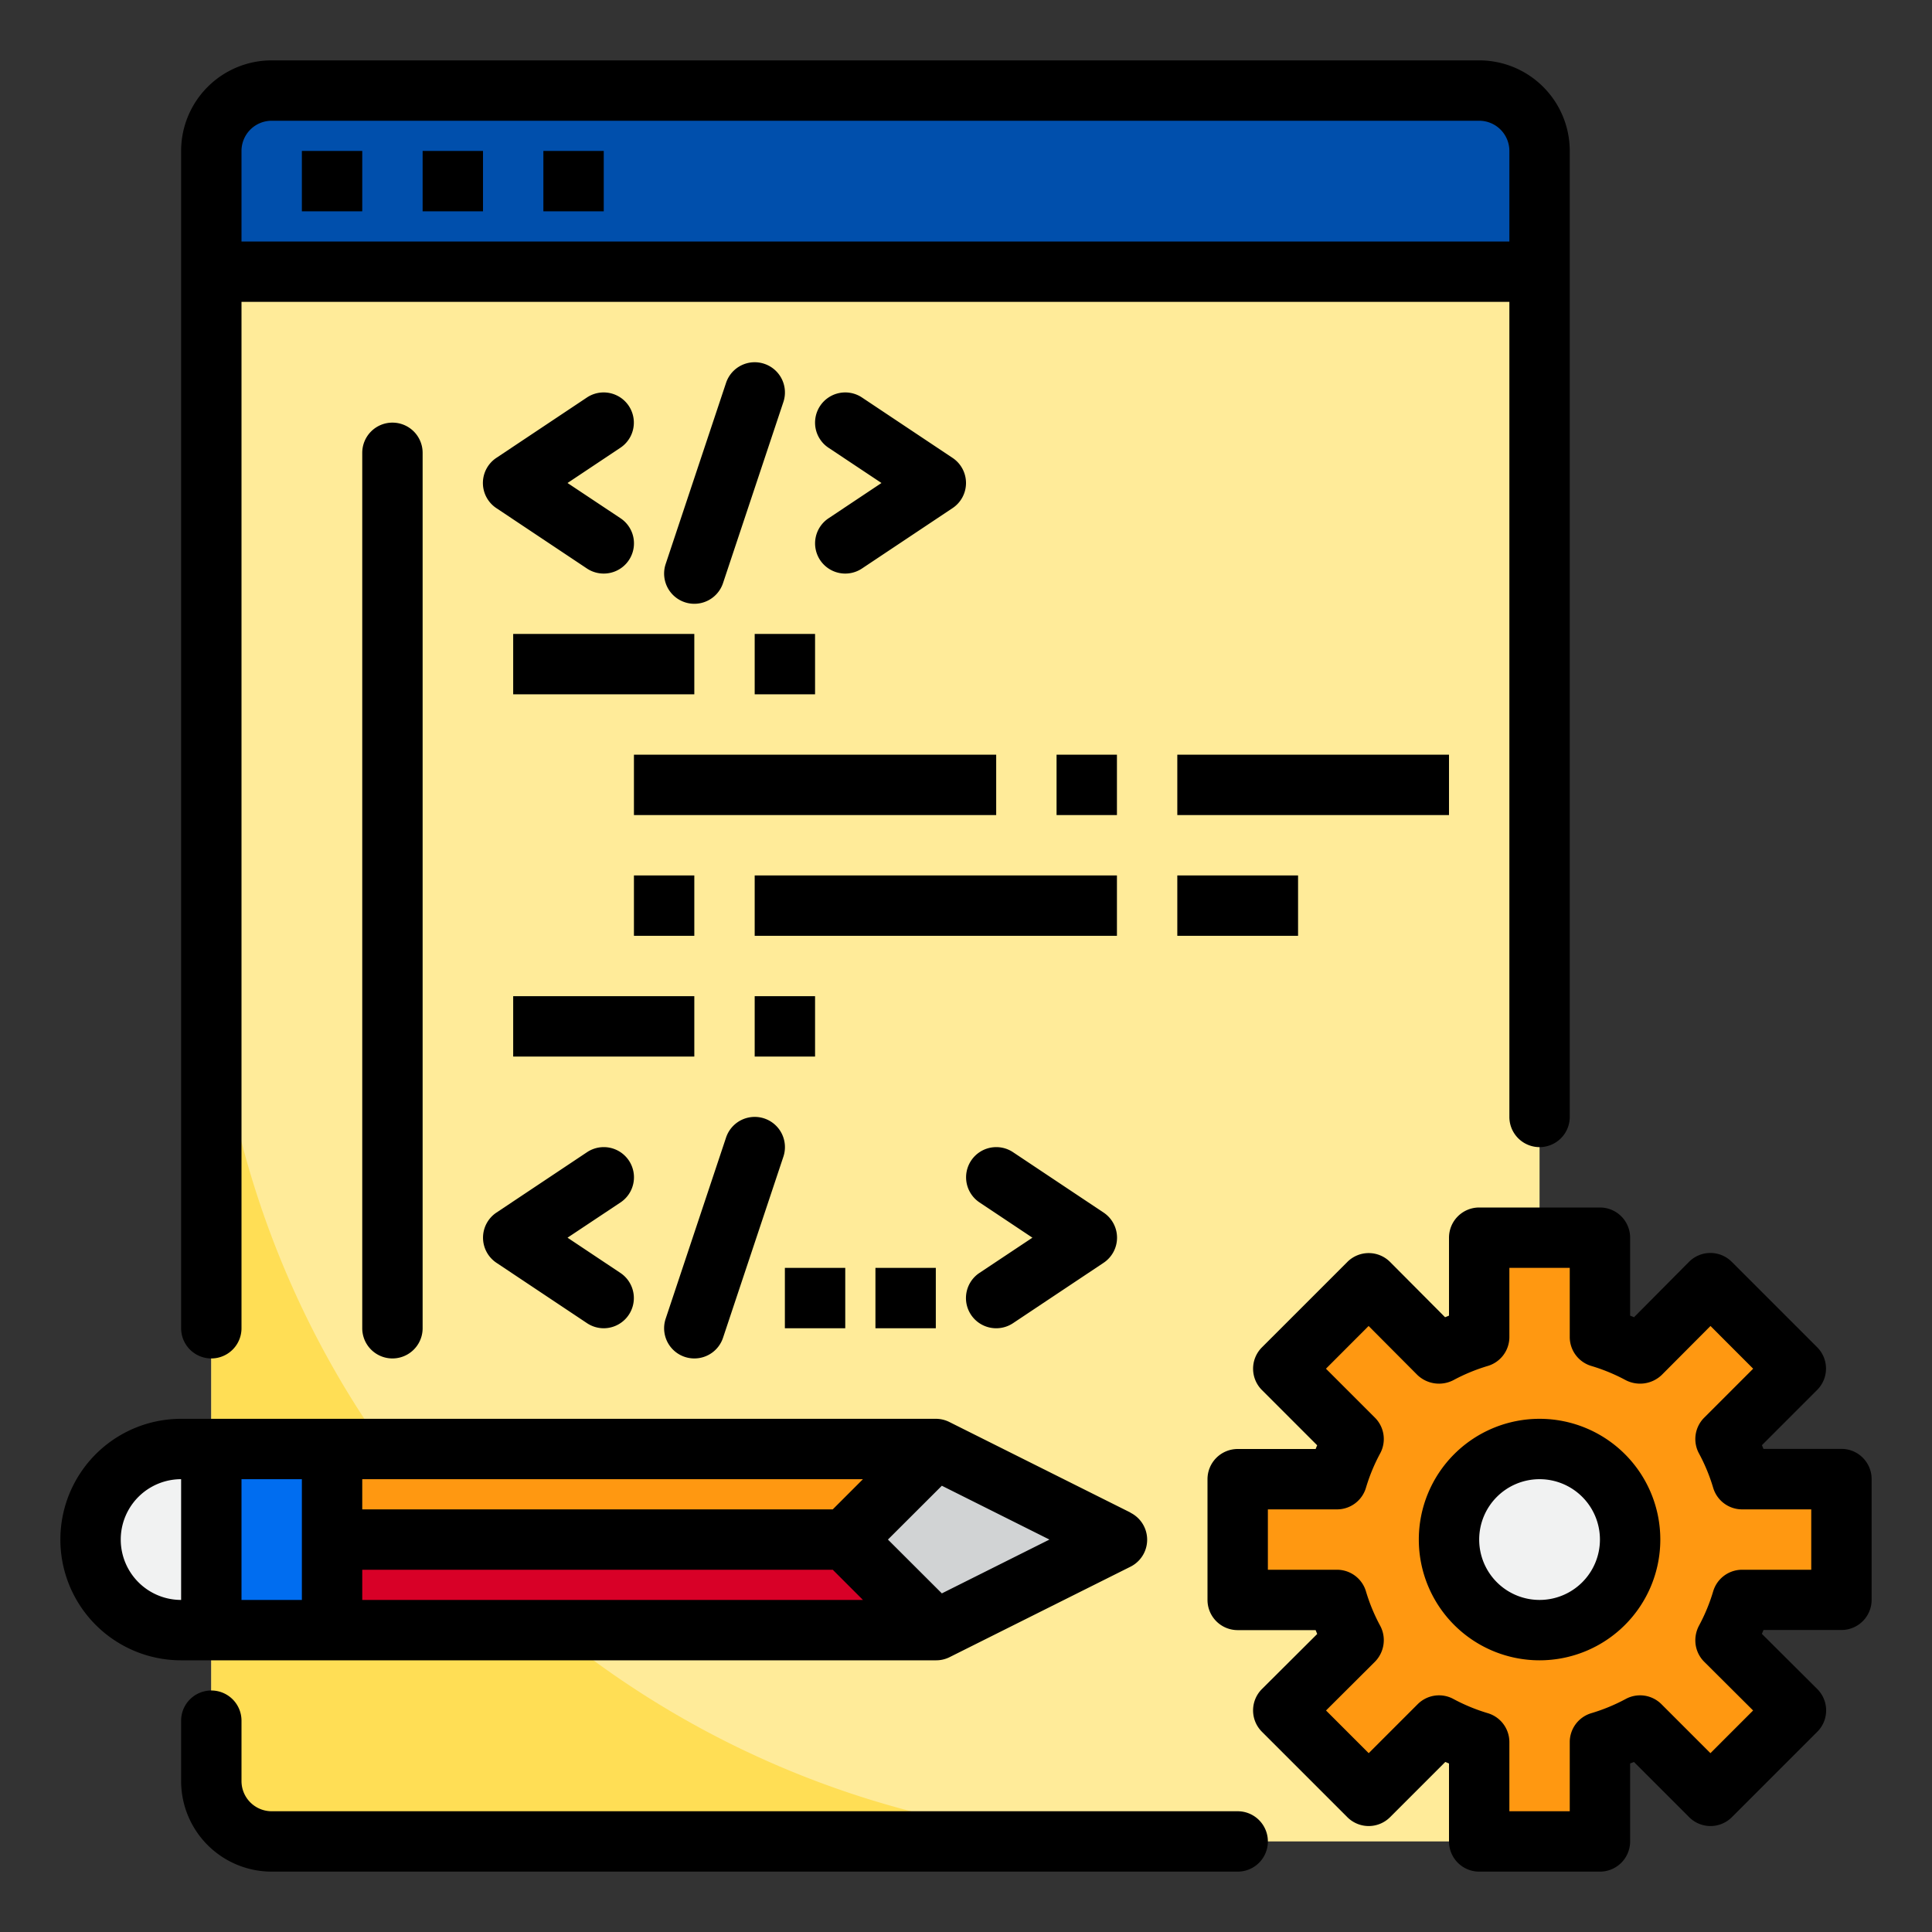 <?xml version="1.0" encoding="UTF-8" standalone="no"?>
<svg
   xmlns:dc="http://purl.org/dc/elements/1.1/"
   xmlns:cc="http://creativecommons.org/ns#"
   xmlns:rdf="http://www.w3.org/1999/02/22-rdf-syntax-ns#"
   xmlns:svg="http://www.w3.org/2000/svg"
   xmlns="http://www.w3.org/2000/svg"
   xmlns:sodipodi="http://sodipodi.sourceforge.net/DTD/sodipodi-0.dtd"
   xmlns:inkscape="http://www.inkscape.org/namespaces/inkscape"
   height="512"
   viewBox="0 0 64 64"
   width="512"
   version="1.1"
   id="svg77"
   sodipodi:docname="coding.svg"
   inkscape:version="0.92.4 (5da689c313, 2019-01-14)">
  <rect x="0" y="0" width="64" height="64" fill="#333333" stroke="none"/>
  <defs
     id="defs81" />
  <sodipodi:namedview
     pagecolor="#ffffff"
     bordercolor="#666666"
     borderopacity="1"
     objecttolerance="10"
     gridtolerance="10"
     guidetolerance="10"
     inkscape:pageopacity="0"
     inkscape:pageshadow="2"
     inkscape:window-width="2560"
     inkscape:window-height="1361"
     id="namedview79"
     showgrid="false"
     inkscape:zoom="0.4609375"
     inkscape:cx="256"
     inkscape:cy="256"
     inkscape:window-x="-9"
     inkscape:window-y="-9"
     inkscape:window-maximized="1"
     inkscape:current-layer="svg77" />
  <g
     id="Source_code_config"
     data-name="Source code config">
    <path
       d="m7 9h44a0 0 0 0 1 0 0v50a2 2 0 0 1 -2 2h-40a2 2 0 0 1 -2-2v-50a0 0 0 0 1 0 0z"
       fill="#ffeb99"
       id="path2" />
    <path
       d="m7 30v29a2 2 0 0 0 2 2h29a30.982 30.982 0 0 1 -31-31z"
       fill="#ffde55"
       id="path4" />
    <path
       d="m49 3h-40a2.006 2.006 0 0 0 -2 2v4h44v-4a2.006 2.006 0 0 0 -2-2z"
       fill="#004fac"
       id="path6" />
    <path
       d="m57.16 54.33v.01l2.33 2.32-2.83 2.83-2.33-2.33a7.031 7.031 0 0 1 -1.33.55v3.29h-4v-3.29a7.031 7.031 0 0 1 -1.33-.55l-2.33 2.33-2.83-2.83 2.33-2.32v-.01a7.031 7.031 0 0 1 -.55-1.33h-3.29v-4h3.29a7.031 7.031 0 0 1 .55-1.33l-2.33-2.33 2.83-2.83 2.32 2.33h.01a7.031 7.031 0 0 1 1.33-.55v-3.29h4v3.29a7.031 7.031 0 0 1 1.33.55h.01l2.32-2.33 2.83 2.83-2.33 2.33a7.031 7.031 0 0 1 .55 1.33h3.29v4h-3.29a7.031 7.031 0 0 1 -.55 1.33z"
       fill="#ff9811"
       id="path8" />
    <circle
       cx="51"
       cy="51"
       fill="#f1f2f2"
       r="3"
       id="circle10" />
    <path
       d="m11 51v3h20l-3-3z"
       fill="#d80027"
       id="path12" />
    <path
       d="m28 51 3-3h-20v3z"
       fill="#ff9811"
       id="path14" />
    <path
       d="m31 54 6-3-6-3-3 3z"
       fill="#d1d3d4"
       id="path16" />
    <path
       d="m11 54v-3-3h-4v6z"
       fill="#006df0"
       id="path18" />
    <path
       d="m6 54h1v-6h-1a3 3 0 0 0 0 6z"
       fill="#f1f2f2"
       id="path20" />
    <path
       d="m41 62h-32a3 3 0 0 1 -3-3v-2a1 1 0 0 1 2 0v2a1 1 0 0 0 1 1h32a1 1 0 0 1 0 2z"
       id="path22" />
    <path
       d="m20 44a1 1 0 0 1 -.554-.168l-3-2a1 1 0 0 1 0-1.664l3-2a1 1 0 1 1 1.11 1.664l-1.756 1.168 1.752 1.168a1 1 0 0 1 -.552 1.832z"
       id="path24" />
    <path
       d="m33 44a1 1 0 0 1 -.556-1.832l1.756-1.168-1.752-1.168a1 1 0 0 1 1.11-1.664l3 2a1 1 0 0 1 0 1.664l-3 2a1 1 0 0 1 -.558.168z"
       id="path26" />
    <path
       d="m23 45a1 1 0 0 1 -.949-1.316l2-6a1 1 0 0 1 1.9.632l-2 6a1 1 0 0 1 -.951.684z"
       id="path28" />
    <path
       d="m26 42h2v2h-2z"
       id="path30" />
    <path
       d="m29 42h2v2h-2z"
       id="path32" />
    <path
       d="m21 29h2v2h-2z"
       id="path34" />
    <path
       d="m25 29h12v2h-12z"
       id="path36" />
    <path
       d="m39 29h4v2h-4z"
       id="path38" />
    <path
       d="m17 33h6v2h-6z"
       id="path40" />
    <path
       d="m25 33h2v2h-2z"
       id="path42" />
    <path
       d="m10 5h2v2h-2z"
       id="path44" />
    <path
       d="m14 5h2v2h-2z"
       id="path46" />
    <path
       d="m18 5h2v2h-2z"
       id="path48" />
    <path
       d="m49 2h-40a3 3 0 0 0 -3 3v39a1 1 0 0 0 2 0v-34h42v27a1 1 0 0 0 2 0v-32a3 3 0 0 0 -3-3zm-41 6v-3a1 1 0 0 1 1-1h40a1 1 0 0 1 1 1v3z"
       id="path50" />
    <path
       d="m13 14a1 1 0 0 0 -1 1v29a1 1 0 0 0 2 0v-29a1 1 0 0 0 -1-1z"
       id="path52" />
    <path
       d="m20 19a1 1 0 0 0 .556-1.832l-1.756-1.168 1.752-1.168a1 1 0 1 0 -1.11-1.664l-3 2a1 1 0 0 0 0 1.664l3 2a1 1 0 0 0 .558.168z"
       id="path54" />
    <path
       d="m27.168 18.555a1 1 0 0 0 1.387.277l3-2a1 1 0 0 0 0-1.664l-3-2a1 1 0 0 0 -1.11 1.664l1.755 1.168-1.752 1.168a1 1 0 0 0 -.28 1.387z"
       id="path56" />
    <path
       d="m25.316 12.051a1 1 0 0 0 -1.265.633l-2 6a1 1 0 0 0 1.9.632l2-6a1 1 0 0 0 -.635-1.265z"
       id="path58" />
    <path
       d="m17 21h6v2h-6z"
       id="path60" />
    <path
       d="m25 21h2v2h-2z"
       id="path62" />
    <path
       d="m21 25h12v2h-12z"
       id="path64" />
    <path
       d="m39 25h9v2h-9z"
       id="path66" />
    <path
       d="m35 25h2v2h-2z"
       id="path68" />
    <path
       d="m51 55a4 4 0 1 1 4-4 4 4 0 0 1 -4 4zm0-6a2 2 0 1 0 2 2 2 2 0 0 0 -2-2z"
       id="path70" />
    <path
       d="m53 62h-4a1 1 0 0 1 -1-1v-2.582l-.123-.051-1.83 1.83a1 1 0 0 1 -1.414 0l-2.83-2.83a1 1 0 0 1 0-1.415l1.831-1.824-.052-.128h-2.582a1 1 0 0 1 -1-1v-4a1 1 0 0 1 1-1h2.582c.017-.042.033-.083.051-.123l-1.83-1.83a1 1 0 0 1 0-1.414l2.83-2.83a1 1 0 0 1 .707-.293 1 1 0 0 1 .708.294l1.822 1.831.13-.053v-2.582a1 1 0 0 1 1-1h4a1 1 0 0 1 1 1v2.582l.129.053 1.822-1.835a1 1 0 0 1 .708-.294 1 1 0 0 1 .707.293l2.83 2.83a1 1 0 0 1 0 1.414l-1.83 1.83c.018.04.034.081.051.123h2.583a1 1 0 0 1 1 1v4a1 1 0 0 1 -1 1h-2.582l-.053.128 1.835 1.828a1 1 0 0 1 0 1.415l-2.83 2.83a1 1 0 0 1 -1.414 0l-1.83-1.83-.126.051v2.582a1 1 0 0 1 -1 1zm-3-2h2v-2.29a1 1 0 0 1 .709-.957 6.051 6.051 0 0 0 1.141-.47 1 1 0 0 1 1.187.17l1.623 1.623 1.414-1.414-1.62-1.614a1 1 0 0 1 -.294-.708 1.039 1.039 0 0 1 .122-.489 5.991 5.991 0 0 0 .471-1.142 1 1 0 0 1 .957-.709h2.29v-2h-2.29a1 1 0 0 1 -.957-.709 5.991 5.991 0 0 0 -.471-1.142 1 1 0 0 1 .171-1.186l1.623-1.623-1.414-1.415-1.613 1.62a1.037 1.037 0 0 1 -1.2.172 6.051 6.051 0 0 0 -1.141-.47 1 1 0 0 1 -.708-.957v-2.29h-2v2.29a1 1 0 0 1 -.709.957 6.051 6.051 0 0 0 -1.141.47 1.036 1.036 0 0 1 -1.2-.172l-1.613-1.62-1.413 1.415 1.623 1.623a1 1 0 0 1 .171 1.186 5.991 5.991 0 0 0 -.471 1.142 1 1 0 0 1 -.957.709h-2.29v2h2.29a1 1 0 0 1 .957.709 5.991 5.991 0 0 0 .471 1.142 1 1 0 0 1 .122.479 1.022 1.022 0 0 1 -.294.718l-1.62 1.614 1.414 1.414 1.623-1.623a1 1 0 0 1 1.187-.17 6.051 6.051 0 0 0 1.141.47 1 1 0 0 1 .709.957z"
       id="path72" />
    <path
       d="m37.447 50.105-6-3a1 1 0 0 0 -.447-.105h-25a4 4 0 0 0 0 8h25a1 1 0 0 0 .447-.1l6-3a1 1 0 0 0 0-1.79zm-31.447 2.895a2 2 0 0 1 0-4zm6-4h16.586l-1 1h-15.586zm-2 4h-2v-4h2zm2-1h15.586l1 1h-16.586zm19.2.783-1.786-1.783 1.786-1.783 3.564 1.783z"
       id="path74" />
  </g>
</svg>
